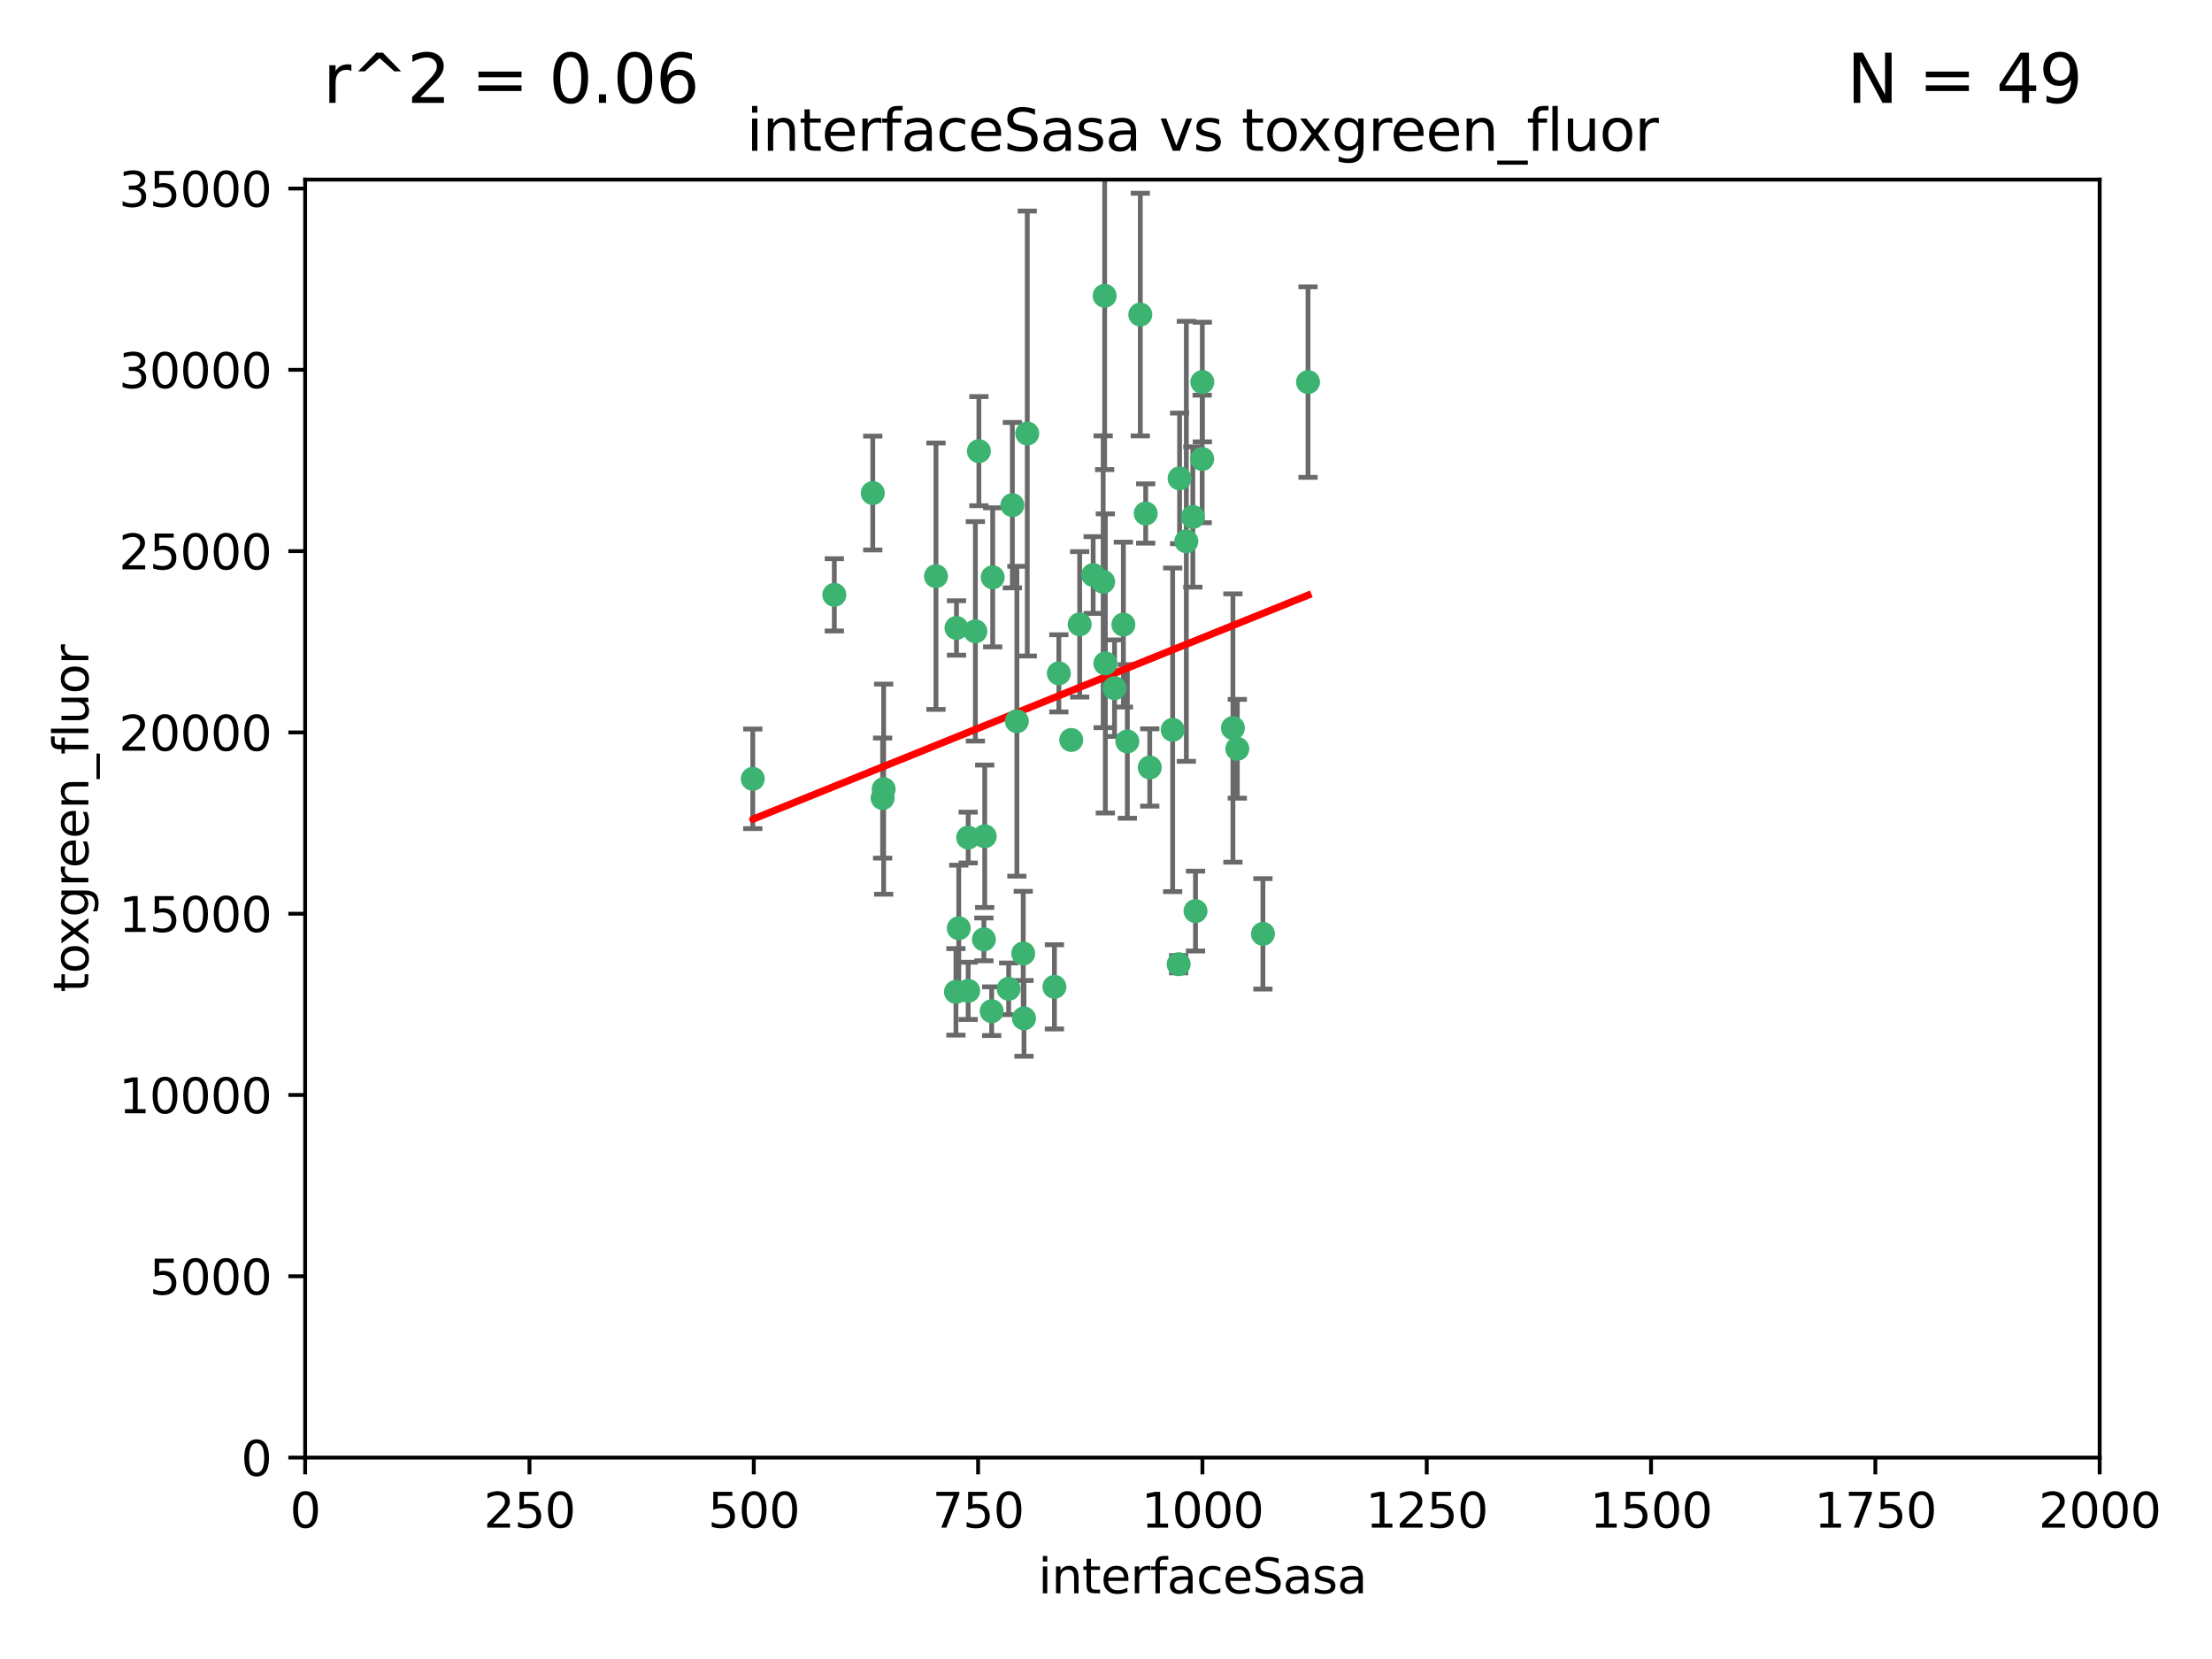 <?xml version="1.0" encoding="utf-8" standalone="no"?>
<!DOCTYPE svg PUBLIC "-//W3C//DTD SVG 1.1//EN"
  "http://www.w3.org/Graphics/SVG/1.1/DTD/svg11.dtd">
<svg xmlns:xlink="http://www.w3.org/1999/xlink" width="460.8pt" height="345.6pt" viewBox="0 0 460.8 345.6" xmlns="http://www.w3.org/2000/svg" version="1.1">
 <defs>
  <style type="text/css">*{stroke-linejoin: round; stroke-linecap: butt}</style>
 </defs>
 <g id="figure_1">
  <g id="patch_1">
   <path d="M 0 345.6 
L 460.8 345.6 
L 460.8 0 
L 0 0 
z
" style="fill: #ffffff"/>
  </g>
  <g id="axes_1">
   <g id="patch_2">
    <path d="M 63.571 303.64 
L 437.4 303.64 
L 437.4 37.411 
L 63.571 37.411 
z
" style="fill: #ffffff"/>
   </g>
   <g id="PathCollection_1">
    <defs>
     <path id="m9c2164e307" d="M 0 1.118 
C 0.297 1.118 0.581 1 0.791 0.791 
C 1 0.581 1.118 0.297 1.118 0 
C 1.118 -0.297 1 -0.581 0.791 -0.791 
C 0.581 -1 0.297 -1.118 0 -1.118 
C -0.297 -1.118 -0.581 -1 -0.791 -0.791 
C -1 -0.581 -1.118 -0.297 -1.118 0 
C -1.118 0.297 -1 0.581 -0.791 0.791 
C -0.581 1 -0.297 1.118 0 1.118 
z
" style="stroke: #3cb371"/>
    </defs>
    <g clip-path="url(#pccc6092f9e)">
     <use xlink:href="#m9c2164e307" x="272.484" y="79.593" style="fill: #3cb371; stroke: #3cb371"/>
     <use xlink:href="#m9c2164e307" x="250.437" y="95.609" style="fill: #3cb371; stroke: #3cb371"/>
     <use xlink:href="#m9c2164e307" x="230.119" y="61.614" style="fill: #3cb371; stroke: #3cb371"/>
     <use xlink:href="#m9c2164e307" x="247.136" y="112.761" style="fill: #3cb371; stroke: #3cb371"/>
     <use xlink:href="#m9c2164e307" x="234.02" y="130.114" style="fill: #3cb371; stroke: #3cb371"/>
     <use xlink:href="#m9c2164e307" x="219.656" y="205.577" style="fill: #3cb371; stroke: #3cb371"/>
     <use xlink:href="#m9c2164e307" x="223.161" y="154.151" style="fill: #3cb371; stroke: #3cb371"/>
     <use xlink:href="#m9c2164e307" x="248.491" y="107.698" style="fill: #3cb371; stroke: #3cb371"/>
     <use xlink:href="#m9c2164e307" x="230.261" y="138.203" style="fill: #3cb371; stroke: #3cb371"/>
     <use xlink:href="#m9c2164e307" x="238.669" y="106.972" style="fill: #3cb371; stroke: #3cb371"/>
     <use xlink:href="#m9c2164e307" x="227.725" y="119.786" style="fill: #3cb371; stroke: #3cb371"/>
     <use xlink:href="#m9c2164e307" x="237.546" y="65.53" style="fill: #3cb371; stroke: #3cb371"/>
     <use xlink:href="#m9c2164e307" x="245.731" y="99.654" style="fill: #3cb371; stroke: #3cb371"/>
     <use xlink:href="#m9c2164e307" x="257.757" y="155.987" style="fill: #3cb371; stroke: #3cb371"/>
     <use xlink:href="#m9c2164e307" x="206.796" y="120.269" style="fill: #3cb371; stroke: #3cb371"/>
     <use xlink:href="#m9c2164e307" x="206.585" y="210.65" style="fill: #3cb371; stroke: #3cb371"/>
     <use xlink:href="#m9c2164e307" x="224.916" y="130.059" style="fill: #3cb371; stroke: #3cb371"/>
     <use xlink:href="#m9c2164e307" x="256.841" y="151.66" style="fill: #3cb371; stroke: #3cb371"/>
     <use xlink:href="#m9c2164e307" x="250.465" y="79.585" style="fill: #3cb371; stroke: #3cb371"/>
     <use xlink:href="#m9c2164e307" x="199.256" y="130.815" style="fill: #3cb371; stroke: #3cb371"/>
     <use xlink:href="#m9c2164e307" x="201.688" y="206.41" style="fill: #3cb371; stroke: #3cb371"/>
     <use xlink:href="#m9c2164e307" x="213.159" y="198.628" style="fill: #3cb371; stroke: #3cb371"/>
     <use xlink:href="#m9c2164e307" x="194.981" y="120.034" style="fill: #3cb371; stroke: #3cb371"/>
     <use xlink:href="#m9c2164e307" x="220.577" y="140.267" style="fill: #3cb371; stroke: #3cb371"/>
     <use xlink:href="#m9c2164e307" x="210.123" y="205.988" style="fill: #3cb371; stroke: #3cb371"/>
     <use xlink:href="#m9c2164e307" x="203.92" y="93.983" style="fill: #3cb371; stroke: #3cb371"/>
     <use xlink:href="#m9c2164e307" x="181.815" y="102.712" style="fill: #3cb371; stroke: #3cb371"/>
     <use xlink:href="#m9c2164e307" x="229.813" y="121.191" style="fill: #3cb371; stroke: #3cb371"/>
     <use xlink:href="#m9c2164e307" x="213.998" y="90.309" style="fill: #3cb371; stroke: #3cb371"/>
     <use xlink:href="#m9c2164e307" x="263.091" y="194.538" style="fill: #3cb371; stroke: #3cb371"/>
     <use xlink:href="#m9c2164e307" x="203.191" y="131.52" style="fill: #3cb371; stroke: #3cb371"/>
     <use xlink:href="#m9c2164e307" x="249.05" y="189.794" style="fill: #3cb371; stroke: #3cb371"/>
     <use xlink:href="#m9c2164e307" x="211.835" y="150.246" style="fill: #3cb371; stroke: #3cb371"/>
     <use xlink:href="#m9c2164e307" x="183.864" y="166.253" style="fill: #3cb371; stroke: #3cb371"/>
     <use xlink:href="#m9c2164e307" x="245.536" y="200.861" style="fill: #3cb371; stroke: #3cb371"/>
     <use xlink:href="#m9c2164e307" x="244.288" y="152.035" style="fill: #3cb371; stroke: #3cb371"/>
     <use xlink:href="#m9c2164e307" x="213.318" y="212.147" style="fill: #3cb371; stroke: #3cb371"/>
     <use xlink:href="#m9c2164e307" x="199.14" y="206.625" style="fill: #3cb371; stroke: #3cb371"/>
     <use xlink:href="#m9c2164e307" x="239.516" y="159.878" style="fill: #3cb371; stroke: #3cb371"/>
     <use xlink:href="#m9c2164e307" x="204.964" y="195.688" style="fill: #3cb371; stroke: #3cb371"/>
     <use xlink:href="#m9c2164e307" x="205.136" y="174.211" style="fill: #3cb371; stroke: #3cb371"/>
     <use xlink:href="#m9c2164e307" x="201.69" y="174.48" style="fill: #3cb371; stroke: #3cb371"/>
     <use xlink:href="#m9c2164e307" x="199.731" y="193.367" style="fill: #3cb371; stroke: #3cb371"/>
     <use xlink:href="#m9c2164e307" x="234.846" y="154.457" style="fill: #3cb371; stroke: #3cb371"/>
     <use xlink:href="#m9c2164e307" x="210.895" y="105.234" style="fill: #3cb371; stroke: #3cb371"/>
     <use xlink:href="#m9c2164e307" x="184.082" y="164.396" style="fill: #3cb371; stroke: #3cb371"/>
     <use xlink:href="#m9c2164e307" x="232.174" y="143.358" style="fill: #3cb371; stroke: #3cb371"/>
     <use xlink:href="#m9c2164e307" x="156.817" y="162.243" style="fill: #3cb371; stroke: #3cb371"/>
     <use xlink:href="#m9c2164e307" x="173.806" y="123.914" style="fill: #3cb371; stroke: #3cb371"/>
    </g>
   </g>
   <g id="matplotlib.axis_1">
    <g id="xtick_1">
     <g id="line2d_1">
      <defs>
       <path id="m2fe9fe5fa1" d="M 0 0 
L 0 3.5 
" style="stroke: #000000; stroke-width: 0.8"/>
      </defs>
      <g>
       <use xlink:href="#m2fe9fe5fa1" x="63.571" y="303.64" style="stroke: #000000; stroke-width: 0.8"/>
      </g>
     </g>
     <g id="text_1">
      <!-- 0 -->
      <g transform="translate(60.39 318.238)scale(0.1 -0.1)">
       <defs>
        <path id="DejaVuSans-30" d="M 2034 4250 
Q 1547 4250 1301 3770 
Q 1056 3291 1056 2328 
Q 1056 1369 1301 889 
Q 1547 409 2034 409 
Q 2525 409 2770 889 
Q 3016 1369 3016 2328 
Q 3016 3291 2770 3770 
Q 2525 4250 2034 4250 
z
M 2034 4750 
Q 2819 4750 3233 4129 
Q 3647 3509 3647 2328 
Q 3647 1150 3233 529 
Q 2819 -91 2034 -91 
Q 1250 -91 836 529 
Q 422 1150 422 2328 
Q 422 3509 836 4129 
Q 1250 4750 2034 4750 
z
" transform="scale(0.016)"/>
       </defs>
       <use xlink:href="#DejaVuSans-30"/>
      </g>
     </g>
    </g>
    <g id="xtick_2">
     <g id="line2d_2">
      <g>
       <use xlink:href="#m2fe9fe5fa1" x="110.3" y="303.64" style="stroke: #000000; stroke-width: 0.8"/>
      </g>
     </g>
     <g id="text_2">
      <!-- 250 -->
      <g transform="translate(100.756 318.238)scale(0.1 -0.1)">
       <defs>
        <path id="DejaVuSans-32" d="M 1228 531 
L 3431 531 
L 3431 0 
L 469 0 
L 469 531 
Q 828 903 1448 1529 
Q 2069 2156 2228 2338 
Q 2531 2678 2651 2914 
Q 2772 3150 2772 3378 
Q 2772 3750 2511 3984 
Q 2250 4219 1831 4219 
Q 1534 4219 1204 4116 
Q 875 4013 500 3803 
L 500 4441 
Q 881 4594 1212 4672 
Q 1544 4750 1819 4750 
Q 2544 4750 2975 4387 
Q 3406 4025 3406 3419 
Q 3406 3131 3298 2873 
Q 3191 2616 2906 2266 
Q 2828 2175 2409 1742 
Q 1991 1309 1228 531 
z
" transform="scale(0.016)"/>
        <path id="DejaVuSans-35" d="M 691 4666 
L 3169 4666 
L 3169 4134 
L 1269 4134 
L 1269 2991 
Q 1406 3038 1543 3061 
Q 1681 3084 1819 3084 
Q 2600 3084 3056 2656 
Q 3513 2228 3513 1497 
Q 3513 744 3044 326 
Q 2575 -91 1722 -91 
Q 1428 -91 1123 -41 
Q 819 9 494 109 
L 494 744 
Q 775 591 1075 516 
Q 1375 441 1709 441 
Q 2250 441 2565 725 
Q 2881 1009 2881 1497 
Q 2881 1984 2565 2268 
Q 2250 2553 1709 2553 
Q 1456 2553 1204 2497 
Q 953 2441 691 2322 
L 691 4666 
z
" transform="scale(0.016)"/>
       </defs>
       <use xlink:href="#DejaVuSans-32"/>
       <use xlink:href="#DejaVuSans-35" x="63.623"/>
       <use xlink:href="#DejaVuSans-30" x="127.246"/>
      </g>
     </g>
    </g>
    <g id="xtick_3">
     <g id="line2d_3">
      <g>
       <use xlink:href="#m2fe9fe5fa1" x="157.028" y="303.64" style="stroke: #000000; stroke-width: 0.8"/>
      </g>
     </g>
     <g id="text_3">
      <!-- 500 -->
      <g transform="translate(147.485 318.238)scale(0.1 -0.1)">
       <use xlink:href="#DejaVuSans-35"/>
       <use xlink:href="#DejaVuSans-30" x="63.623"/>
       <use xlink:href="#DejaVuSans-30" x="127.246"/>
      </g>
     </g>
    </g>
    <g id="xtick_4">
     <g id="line2d_4">
      <g>
       <use xlink:href="#m2fe9fe5fa1" x="203.757" y="303.64" style="stroke: #000000; stroke-width: 0.8"/>
      </g>
     </g>
     <g id="text_4">
      <!-- 750 -->
      <g transform="translate(194.213 318.238)scale(0.1 -0.1)">
       <defs>
        <path id="DejaVuSans-37" d="M 525 4666 
L 3525 4666 
L 3525 4397 
L 1831 0 
L 1172 0 
L 2766 4134 
L 525 4134 
L 525 4666 
z
" transform="scale(0.016)"/>
       </defs>
       <use xlink:href="#DejaVuSans-37"/>
       <use xlink:href="#DejaVuSans-35" x="63.623"/>
       <use xlink:href="#DejaVuSans-30" x="127.246"/>
      </g>
     </g>
    </g>
    <g id="xtick_5">
     <g id="line2d_5">
      <g>
       <use xlink:href="#m2fe9fe5fa1" x="250.486" y="303.64" style="stroke: #000000; stroke-width: 0.8"/>
      </g>
     </g>
     <g id="text_5">
      <!-- 1000 -->
      <g transform="translate(237.761 318.238)scale(0.1 -0.1)">
       <defs>
        <path id="DejaVuSans-31" d="M 794 531 
L 1825 531 
L 1825 4091 
L 703 3866 
L 703 4441 
L 1819 4666 
L 2450 4666 
L 2450 531 
L 3481 531 
L 3481 0 
L 794 0 
L 794 531 
z
" transform="scale(0.016)"/>
       </defs>
       <use xlink:href="#DejaVuSans-31"/>
       <use xlink:href="#DejaVuSans-30" x="63.623"/>
       <use xlink:href="#DejaVuSans-30" x="127.246"/>
       <use xlink:href="#DejaVuSans-30" x="190.869"/>
      </g>
     </g>
    </g>
    <g id="xtick_6">
     <g id="line2d_6">
      <g>
       <use xlink:href="#m2fe9fe5fa1" x="297.214" y="303.64" style="stroke: #000000; stroke-width: 0.8"/>
      </g>
     </g>
     <g id="text_6">
      <!-- 1250 -->
      <g transform="translate(284.489 318.238)scale(0.1 -0.1)">
       <use xlink:href="#DejaVuSans-31"/>
       <use xlink:href="#DejaVuSans-32" x="63.623"/>
       <use xlink:href="#DejaVuSans-35" x="127.246"/>
       <use xlink:href="#DejaVuSans-30" x="190.869"/>
      </g>
     </g>
    </g>
    <g id="xtick_7">
     <g id="line2d_7">
      <g>
       <use xlink:href="#m2fe9fe5fa1" x="343.943" y="303.64" style="stroke: #000000; stroke-width: 0.8"/>
      </g>
     </g>
     <g id="text_7">
      <!-- 1500 -->
      <g transform="translate(331.218 318.238)scale(0.1 -0.1)">
       <use xlink:href="#DejaVuSans-31"/>
       <use xlink:href="#DejaVuSans-35" x="63.623"/>
       <use xlink:href="#DejaVuSans-30" x="127.246"/>
       <use xlink:href="#DejaVuSans-30" x="190.869"/>
      </g>
     </g>
    </g>
    <g id="xtick_8">
     <g id="line2d_8">
      <g>
       <use xlink:href="#m2fe9fe5fa1" x="390.671" y="303.64" style="stroke: #000000; stroke-width: 0.8"/>
      </g>
     </g>
     <g id="text_8">
      <!-- 1750 -->
      <g transform="translate(377.946 318.238)scale(0.1 -0.1)">
       <use xlink:href="#DejaVuSans-31"/>
       <use xlink:href="#DejaVuSans-37" x="63.623"/>
       <use xlink:href="#DejaVuSans-35" x="127.246"/>
       <use xlink:href="#DejaVuSans-30" x="190.869"/>
      </g>
     </g>
    </g>
    <g id="xtick_9">
     <g id="line2d_9">
      <g>
       <use xlink:href="#m2fe9fe5fa1" x="437.4" y="303.64" style="stroke: #000000; stroke-width: 0.8"/>
      </g>
     </g>
     <g id="text_9">
      <!-- 2000 -->
      <g transform="translate(424.675 318.238)scale(0.1 -0.1)">
       <use xlink:href="#DejaVuSans-32"/>
       <use xlink:href="#DejaVuSans-30" x="63.623"/>
       <use xlink:href="#DejaVuSans-30" x="127.246"/>
       <use xlink:href="#DejaVuSans-30" x="190.869"/>
      </g>
     </g>
    </g>
    <g id="text_10">
     <!-- interfaceSasa -->
     <g transform="translate(216.279 331.917)scale(0.1 -0.1)">
      <defs>
       <path id="DejaVuSans-69" d="M 603 3500 
L 1178 3500 
L 1178 0 
L 603 0 
L 603 3500 
z
M 603 4863 
L 1178 4863 
L 1178 4134 
L 603 4134 
L 603 4863 
z
" transform="scale(0.016)"/>
       <path id="DejaVuSans-6e" d="M 3513 2113 
L 3513 0 
L 2938 0 
L 2938 2094 
Q 2938 2591 2744 2837 
Q 2550 3084 2163 3084 
Q 1697 3084 1428 2787 
Q 1159 2491 1159 1978 
L 1159 0 
L 581 0 
L 581 3500 
L 1159 3500 
L 1159 2956 
Q 1366 3272 1645 3428 
Q 1925 3584 2291 3584 
Q 2894 3584 3203 3211 
Q 3513 2838 3513 2113 
z
" transform="scale(0.016)"/>
       <path id="DejaVuSans-74" d="M 1172 4494 
L 1172 3500 
L 2356 3500 
L 2356 3053 
L 1172 3053 
L 1172 1153 
Q 1172 725 1289 603 
Q 1406 481 1766 481 
L 2356 481 
L 2356 0 
L 1766 0 
Q 1100 0 847 248 
Q 594 497 594 1153 
L 594 3053 
L 172 3053 
L 172 3500 
L 594 3500 
L 594 4494 
L 1172 4494 
z
" transform="scale(0.016)"/>
       <path id="DejaVuSans-65" d="M 3597 1894 
L 3597 1613 
L 953 1613 
Q 991 1019 1311 708 
Q 1631 397 2203 397 
Q 2534 397 2845 478 
Q 3156 559 3463 722 
L 3463 178 
Q 3153 47 2828 -22 
Q 2503 -91 2169 -91 
Q 1331 -91 842 396 
Q 353 884 353 1716 
Q 353 2575 817 3079 
Q 1281 3584 2069 3584 
Q 2775 3584 3186 3129 
Q 3597 2675 3597 1894 
z
M 3022 2063 
Q 3016 2534 2758 2815 
Q 2500 3097 2075 3097 
Q 1594 3097 1305 2825 
Q 1016 2553 972 2059 
L 3022 2063 
z
" transform="scale(0.016)"/>
       <path id="DejaVuSans-72" d="M 2631 2963 
Q 2534 3019 2420 3045 
Q 2306 3072 2169 3072 
Q 1681 3072 1420 2755 
Q 1159 2438 1159 1844 
L 1159 0 
L 581 0 
L 581 3500 
L 1159 3500 
L 1159 2956 
Q 1341 3275 1631 3429 
Q 1922 3584 2338 3584 
Q 2397 3584 2469 3576 
Q 2541 3569 2628 3553 
L 2631 2963 
z
" transform="scale(0.016)"/>
       <path id="DejaVuSans-66" d="M 2375 4863 
L 2375 4384 
L 1825 4384 
Q 1516 4384 1395 4259 
Q 1275 4134 1275 3809 
L 1275 3500 
L 2222 3500 
L 2222 3053 
L 1275 3053 
L 1275 0 
L 697 0 
L 697 3053 
L 147 3053 
L 147 3500 
L 697 3500 
L 697 3744 
Q 697 4328 969 4595 
Q 1241 4863 1831 4863 
L 2375 4863 
z
" transform="scale(0.016)"/>
       <path id="DejaVuSans-61" d="M 2194 1759 
Q 1497 1759 1228 1600 
Q 959 1441 959 1056 
Q 959 750 1161 570 
Q 1363 391 1709 391 
Q 2188 391 2477 730 
Q 2766 1069 2766 1631 
L 2766 1759 
L 2194 1759 
z
M 3341 1997 
L 3341 0 
L 2766 0 
L 2766 531 
Q 2569 213 2275 61 
Q 1981 -91 1556 -91 
Q 1019 -91 701 211 
Q 384 513 384 1019 
Q 384 1609 779 1909 
Q 1175 2209 1959 2209 
L 2766 2209 
L 2766 2266 
Q 2766 2663 2505 2880 
Q 2244 3097 1772 3097 
Q 1472 3097 1187 3025 
Q 903 2953 641 2809 
L 641 3341 
Q 956 3463 1253 3523 
Q 1550 3584 1831 3584 
Q 2591 3584 2966 3190 
Q 3341 2797 3341 1997 
z
" transform="scale(0.016)"/>
       <path id="DejaVuSans-63" d="M 3122 3366 
L 3122 2828 
Q 2878 2963 2633 3030 
Q 2388 3097 2138 3097 
Q 1578 3097 1268 2742 
Q 959 2388 959 1747 
Q 959 1106 1268 751 
Q 1578 397 2138 397 
Q 2388 397 2633 464 
Q 2878 531 3122 666 
L 3122 134 
Q 2881 22 2623 -34 
Q 2366 -91 2075 -91 
Q 1284 -91 818 406 
Q 353 903 353 1747 
Q 353 2603 823 3093 
Q 1294 3584 2113 3584 
Q 2378 3584 2631 3529 
Q 2884 3475 3122 3366 
z
" transform="scale(0.016)"/>
       <path id="DejaVuSans-53" d="M 3425 4513 
L 3425 3897 
Q 3066 4069 2747 4153 
Q 2428 4238 2131 4238 
Q 1616 4238 1336 4038 
Q 1056 3838 1056 3469 
Q 1056 3159 1242 3001 
Q 1428 2844 1947 2747 
L 2328 2669 
Q 3034 2534 3370 2195 
Q 3706 1856 3706 1288 
Q 3706 609 3251 259 
Q 2797 -91 1919 -91 
Q 1588 -91 1214 -16 
Q 841 59 441 206 
L 441 856 
Q 825 641 1194 531 
Q 1563 422 1919 422 
Q 2459 422 2753 634 
Q 3047 847 3047 1241 
Q 3047 1584 2836 1778 
Q 2625 1972 2144 2069 
L 1759 2144 
Q 1053 2284 737 2584 
Q 422 2884 422 3419 
Q 422 4038 858 4394 
Q 1294 4750 2059 4750 
Q 2388 4750 2728 4690 
Q 3069 4631 3425 4513 
z
" transform="scale(0.016)"/>
       <path id="DejaVuSans-73" d="M 2834 3397 
L 2834 2853 
Q 2591 2978 2328 3040 
Q 2066 3103 1784 3103 
Q 1356 3103 1142 2972 
Q 928 2841 928 2578 
Q 928 2378 1081 2264 
Q 1234 2150 1697 2047 
L 1894 2003 
Q 2506 1872 2764 1633 
Q 3022 1394 3022 966 
Q 3022 478 2636 193 
Q 2250 -91 1575 -91 
Q 1294 -91 989 -36 
Q 684 19 347 128 
L 347 722 
Q 666 556 975 473 
Q 1284 391 1588 391 
Q 1994 391 2212 530 
Q 2431 669 2431 922 
Q 2431 1156 2273 1281 
Q 2116 1406 1581 1522 
L 1381 1569 
Q 847 1681 609 1914 
Q 372 2147 372 2553 
Q 372 3047 722 3315 
Q 1072 3584 1716 3584 
Q 2034 3584 2315 3537 
Q 2597 3491 2834 3397 
z
" transform="scale(0.016)"/>
      </defs>
      <use xlink:href="#DejaVuSans-69"/>
      <use xlink:href="#DejaVuSans-6e" x="27.783"/>
      <use xlink:href="#DejaVuSans-74" x="91.162"/>
      <use xlink:href="#DejaVuSans-65" x="130.371"/>
      <use xlink:href="#DejaVuSans-72" x="191.895"/>
      <use xlink:href="#DejaVuSans-66" x="233.008"/>
      <use xlink:href="#DejaVuSans-61" x="268.213"/>
      <use xlink:href="#DejaVuSans-63" x="329.492"/>
      <use xlink:href="#DejaVuSans-65" x="384.473"/>
      <use xlink:href="#DejaVuSans-53" x="445.996"/>
      <use xlink:href="#DejaVuSans-61" x="509.473"/>
      <use xlink:href="#DejaVuSans-73" x="570.752"/>
      <use xlink:href="#DejaVuSans-61" x="622.852"/>
     </g>
    </g>
   </g>
   <g id="matplotlib.axis_2">
    <g id="ytick_1">
     <g id="line2d_10">
      <defs>
       <path id="mf9e7a65c0e" d="M 0 0 
L -3.5 0 
" style="stroke: #000000; stroke-width: 0.8"/>
      </defs>
      <g>
       <use xlink:href="#mf9e7a65c0e" x="63.571" y="303.64" style="stroke: #000000; stroke-width: 0.8"/>
      </g>
     </g>
     <g id="text_11">
      <!-- 0 -->
      <g transform="translate(50.209 307.439)scale(0.1 -0.1)">
       <use xlink:href="#DejaVuSans-30"/>
      </g>
     </g>
    </g>
    <g id="ytick_2">
     <g id="line2d_11">
      <g>
       <use xlink:href="#mf9e7a65c0e" x="63.571" y="265.874" style="stroke: #000000; stroke-width: 0.8"/>
      </g>
     </g>
     <g id="text_12">
      <!-- 5000 -->
      <g transform="translate(31.121 269.673)scale(0.1 -0.1)">
       <use xlink:href="#DejaVuSans-35"/>
       <use xlink:href="#DejaVuSans-30" x="63.623"/>
       <use xlink:href="#DejaVuSans-30" x="127.246"/>
       <use xlink:href="#DejaVuSans-30" x="190.869"/>
      </g>
     </g>
    </g>
    <g id="ytick_3">
     <g id="line2d_12">
      <g>
       <use xlink:href="#mf9e7a65c0e" x="63.571" y="228.108" style="stroke: #000000; stroke-width: 0.8"/>
      </g>
     </g>
     <g id="text_13">
      <!-- 10000 -->
      <g transform="translate(24.759 231.907)scale(0.1 -0.1)">
       <use xlink:href="#DejaVuSans-31"/>
       <use xlink:href="#DejaVuSans-30" x="63.623"/>
       <use xlink:href="#DejaVuSans-30" x="127.246"/>
       <use xlink:href="#DejaVuSans-30" x="190.869"/>
       <use xlink:href="#DejaVuSans-30" x="254.492"/>
      </g>
     </g>
    </g>
    <g id="ytick_4">
     <g id="line2d_13">
      <g>
       <use xlink:href="#mf9e7a65c0e" x="63.571" y="190.342" style="stroke: #000000; stroke-width: 0.8"/>
      </g>
     </g>
     <g id="text_14">
      <!-- 15000 -->
      <g transform="translate(24.759 194.141)scale(0.1 -0.1)">
       <use xlink:href="#DejaVuSans-31"/>
       <use xlink:href="#DejaVuSans-35" x="63.623"/>
       <use xlink:href="#DejaVuSans-30" x="127.246"/>
       <use xlink:href="#DejaVuSans-30" x="190.869"/>
       <use xlink:href="#DejaVuSans-30" x="254.492"/>
      </g>
     </g>
    </g>
    <g id="ytick_5">
     <g id="line2d_14">
      <g>
       <use xlink:href="#mf9e7a65c0e" x="63.571" y="152.576" style="stroke: #000000; stroke-width: 0.8"/>
      </g>
     </g>
     <g id="text_15">
      <!-- 20000 -->
      <g transform="translate(24.759 156.375)scale(0.1 -0.1)">
       <use xlink:href="#DejaVuSans-32"/>
       <use xlink:href="#DejaVuSans-30" x="63.623"/>
       <use xlink:href="#DejaVuSans-30" x="127.246"/>
       <use xlink:href="#DejaVuSans-30" x="190.869"/>
       <use xlink:href="#DejaVuSans-30" x="254.492"/>
      </g>
     </g>
    </g>
    <g id="ytick_6">
     <g id="line2d_15">
      <g>
       <use xlink:href="#mf9e7a65c0e" x="63.571" y="114.81" style="stroke: #000000; stroke-width: 0.8"/>
      </g>
     </g>
     <g id="text_16">
      <!-- 25000 -->
      <g transform="translate(24.759 118.609)scale(0.1 -0.1)">
       <use xlink:href="#DejaVuSans-32"/>
       <use xlink:href="#DejaVuSans-35" x="63.623"/>
       <use xlink:href="#DejaVuSans-30" x="127.246"/>
       <use xlink:href="#DejaVuSans-30" x="190.869"/>
       <use xlink:href="#DejaVuSans-30" x="254.492"/>
      </g>
     </g>
    </g>
    <g id="ytick_7">
     <g id="line2d_16">
      <g>
       <use xlink:href="#mf9e7a65c0e" x="63.571" y="77.044" style="stroke: #000000; stroke-width: 0.8"/>
      </g>
     </g>
     <g id="text_17">
      <!-- 30000 -->
      <g transform="translate(24.759 80.844)scale(0.1 -0.1)">
       <defs>
        <path id="DejaVuSans-33" d="M 2597 2516 
Q 3050 2419 3304 2112 
Q 3559 1806 3559 1356 
Q 3559 666 3084 287 
Q 2609 -91 1734 -91 
Q 1441 -91 1130 -33 
Q 819 25 488 141 
L 488 750 
Q 750 597 1062 519 
Q 1375 441 1716 441 
Q 2309 441 2620 675 
Q 2931 909 2931 1356 
Q 2931 1769 2642 2001 
Q 2353 2234 1838 2234 
L 1294 2234 
L 1294 2753 
L 1863 2753 
Q 2328 2753 2575 2939 
Q 2822 3125 2822 3475 
Q 2822 3834 2567 4026 
Q 2313 4219 1838 4219 
Q 1578 4219 1281 4162 
Q 984 4106 628 3988 
L 628 4550 
Q 988 4650 1302 4700 
Q 1616 4750 1894 4750 
Q 2613 4750 3031 4423 
Q 3450 4097 3450 3541 
Q 3450 3153 3228 2886 
Q 3006 2619 2597 2516 
z
" transform="scale(0.016)"/>
       </defs>
       <use xlink:href="#DejaVuSans-33"/>
       <use xlink:href="#DejaVuSans-30" x="63.623"/>
       <use xlink:href="#DejaVuSans-30" x="127.246"/>
       <use xlink:href="#DejaVuSans-30" x="190.869"/>
       <use xlink:href="#DejaVuSans-30" x="254.492"/>
      </g>
     </g>
    </g>
    <g id="ytick_8">
     <g id="line2d_17">
      <g>
       <use xlink:href="#mf9e7a65c0e" x="63.571" y="39.278" style="stroke: #000000; stroke-width: 0.8"/>
      </g>
     </g>
     <g id="text_18">
      <!-- 35000 -->
      <g transform="translate(24.759 43.078)scale(0.1 -0.1)">
       <use xlink:href="#DejaVuSans-33"/>
       <use xlink:href="#DejaVuSans-35" x="63.623"/>
       <use xlink:href="#DejaVuSans-30" x="127.246"/>
       <use xlink:href="#DejaVuSans-30" x="190.869"/>
       <use xlink:href="#DejaVuSans-30" x="254.492"/>
      </g>
     </g>
    </g>
    <g id="text_19">
     <!-- toxgreen_fluor -->
     <g transform="translate(18.401 206.72)rotate(-90)scale(0.1 -0.1)">
      <defs>
       <path id="DejaVuSans-6f" d="M 1959 3097 
Q 1497 3097 1228 2736 
Q 959 2375 959 1747 
Q 959 1119 1226 758 
Q 1494 397 1959 397 
Q 2419 397 2687 759 
Q 2956 1122 2956 1747 
Q 2956 2369 2687 2733 
Q 2419 3097 1959 3097 
z
M 1959 3584 
Q 2709 3584 3137 3096 
Q 3566 2609 3566 1747 
Q 3566 888 3137 398 
Q 2709 -91 1959 -91 
Q 1206 -91 779 398 
Q 353 888 353 1747 
Q 353 2609 779 3096 
Q 1206 3584 1959 3584 
z
" transform="scale(0.016)"/>
       <path id="DejaVuSans-78" d="M 3513 3500 
L 2247 1797 
L 3578 0 
L 2900 0 
L 1881 1375 
L 863 0 
L 184 0 
L 1544 1831 
L 300 3500 
L 978 3500 
L 1906 2253 
L 2834 3500 
L 3513 3500 
z
" transform="scale(0.016)"/>
       <path id="DejaVuSans-67" d="M 2906 1791 
Q 2906 2416 2648 2759 
Q 2391 3103 1925 3103 
Q 1463 3103 1205 2759 
Q 947 2416 947 1791 
Q 947 1169 1205 825 
Q 1463 481 1925 481 
Q 2391 481 2648 825 
Q 2906 1169 2906 1791 
z
M 3481 434 
Q 3481 -459 3084 -895 
Q 2688 -1331 1869 -1331 
Q 1566 -1331 1297 -1286 
Q 1028 -1241 775 -1147 
L 775 -588 
Q 1028 -725 1275 -790 
Q 1522 -856 1778 -856 
Q 2344 -856 2625 -561 
Q 2906 -266 2906 331 
L 2906 616 
Q 2728 306 2450 153 
Q 2172 0 1784 0 
Q 1141 0 747 490 
Q 353 981 353 1791 
Q 353 2603 747 3093 
Q 1141 3584 1784 3584 
Q 2172 3584 2450 3431 
Q 2728 3278 2906 2969 
L 2906 3500 
L 3481 3500 
L 3481 434 
z
" transform="scale(0.016)"/>
       <path id="DejaVuSans-5f" d="M 3263 -1063 
L 3263 -1509 
L -63 -1509 
L -63 -1063 
L 3263 -1063 
z
" transform="scale(0.016)"/>
       <path id="DejaVuSans-6c" d="M 603 4863 
L 1178 4863 
L 1178 0 
L 603 0 
L 603 4863 
z
" transform="scale(0.016)"/>
       <path id="DejaVuSans-75" d="M 544 1381 
L 544 3500 
L 1119 3500 
L 1119 1403 
Q 1119 906 1312 657 
Q 1506 409 1894 409 
Q 2359 409 2629 706 
Q 2900 1003 2900 1516 
L 2900 3500 
L 3475 3500 
L 3475 0 
L 2900 0 
L 2900 538 
Q 2691 219 2414 64 
Q 2138 -91 1772 -91 
Q 1169 -91 856 284 
Q 544 659 544 1381 
z
M 1991 3584 
L 1991 3584 
z
" transform="scale(0.016)"/>
      </defs>
      <use xlink:href="#DejaVuSans-74"/>
      <use xlink:href="#DejaVuSans-6f" x="39.209"/>
      <use xlink:href="#DejaVuSans-78" x="97.266"/>
      <use xlink:href="#DejaVuSans-67" x="156.445"/>
      <use xlink:href="#DejaVuSans-72" x="219.922"/>
      <use xlink:href="#DejaVuSans-65" x="258.785"/>
      <use xlink:href="#DejaVuSans-65" x="320.309"/>
      <use xlink:href="#DejaVuSans-6e" x="381.832"/>
      <use xlink:href="#DejaVuSans-5f" x="445.211"/>
      <use xlink:href="#DejaVuSans-66" x="495.211"/>
      <use xlink:href="#DejaVuSans-6c" x="530.416"/>
      <use xlink:href="#DejaVuSans-75" x="558.199"/>
      <use xlink:href="#DejaVuSans-6f" x="621.578"/>
      <use xlink:href="#DejaVuSans-72" x="682.76"/>
     </g>
    </g>
   </g>
   <g id="LineCollection_1">
    <path d="M 272.484 99.437 
L 272.484 59.75 
" clip-path="url(#pccc6092f9e)" style="fill: none; stroke: #696969"/>
    <path d="M 250.437 108.893 
L 250.437 82.325 
" clip-path="url(#pccc6092f9e)" style="fill: none; stroke: #696969"/>
    <path d="M 230.119 97.825 
L 230.119 25.402 
" clip-path="url(#pccc6092f9e)" style="fill: none; stroke: #696969"/>
    <path d="M 247.136 158.597 
L 247.136 66.926 
" clip-path="url(#pccc6092f9e)" style="fill: none; stroke: #696969"/>
    <path d="M 234.02 147.286 
L 234.02 112.943 
" clip-path="url(#pccc6092f9e)" style="fill: none; stroke: #696969"/>
    <path d="M 219.656 214.351 
L 219.656 196.804 
" clip-path="url(#pccc6092f9e)" style="fill: none; stroke: #696969"/>
    <path d="M 223.161 154.667 
L 223.161 153.636 
" clip-path="url(#pccc6092f9e)" style="fill: none; stroke: #696969"/>
    <path d="M 248.491 122.311 
L 248.491 93.086 
" clip-path="url(#pccc6092f9e)" style="fill: none; stroke: #696969"/>
    <path d="M 230.261 169.362 
L 230.261 107.043 
" clip-path="url(#pccc6092f9e)" style="fill: none; stroke: #696969"/>
    <path d="M 238.669 113.147 
L 238.669 100.797 
" clip-path="url(#pccc6092f9e)" style="fill: none; stroke: #696969"/>
    <path d="M 227.725 127.782 
L 227.725 111.79 
" clip-path="url(#pccc6092f9e)" style="fill: none; stroke: #696969"/>
    <path d="M 237.546 90.806 
L 237.546 40.254 
" clip-path="url(#pccc6092f9e)" style="fill: none; stroke: #696969"/>
    <path d="M 245.731 113.257 
L 245.731 86.051 
" clip-path="url(#pccc6092f9e)" style="fill: none; stroke: #696969"/>
    <path d="M 257.757 166.279 
L 257.757 145.696 
" clip-path="url(#pccc6092f9e)" style="fill: none; stroke: #696969"/>
    <path d="M 206.796 134.753 
L 206.796 105.786 
" clip-path="url(#pccc6092f9e)" style="fill: none; stroke: #696969"/>
    <path d="M 206.585 215.721 
L 206.585 205.579 
" clip-path="url(#pccc6092f9e)" style="fill: none; stroke: #696969"/>
    <path d="M 224.916 145.209 
L 224.916 114.909 
" clip-path="url(#pccc6092f9e)" style="fill: none; stroke: #696969"/>
    <path d="M 256.841 179.609 
L 256.841 123.711 
" clip-path="url(#pccc6092f9e)" style="fill: none; stroke: #696969"/>
    <path d="M 250.465 92.04 
L 250.465 67.13 
" clip-path="url(#pccc6092f9e)" style="fill: none; stroke: #696969"/>
    <path d="M 199.256 136.483 
L 199.256 125.148 
" clip-path="url(#pccc6092f9e)" style="fill: none; stroke: #696969"/>
    <path d="M 201.688 212.375 
L 201.688 200.445 
" clip-path="url(#pccc6092f9e)" style="fill: none; stroke: #696969"/>
    <path d="M 213.159 211.582 
L 213.159 185.674 
" clip-path="url(#pccc6092f9e)" style="fill: none; stroke: #696969"/>
    <path d="M 194.981 147.781 
L 194.981 92.287 
" clip-path="url(#pccc6092f9e)" style="fill: none; stroke: #696969"/>
    <path d="M 220.577 148.304 
L 220.577 132.23 
" clip-path="url(#pccc6092f9e)" style="fill: none; stroke: #696969"/>
    <path d="M 210.123 211.368 
L 210.123 200.608 
" clip-path="url(#pccc6092f9e)" style="fill: none; stroke: #696969"/>
    <path d="M 203.92 105.352 
L 203.92 82.613 
" clip-path="url(#pccc6092f9e)" style="fill: none; stroke: #696969"/>
    <path d="M 181.815 114.57 
L 181.815 90.854 
" clip-path="url(#pccc6092f9e)" style="fill: none; stroke: #696969"/>
    <path d="M 229.813 151.584 
L 229.813 90.798 
" clip-path="url(#pccc6092f9e)" style="fill: none; stroke: #696969"/>
    <path d="M 213.998 136.653 
L 213.998 43.965 
" clip-path="url(#pccc6092f9e)" style="fill: none; stroke: #696969"/>
    <path d="M 263.091 206.041 
L 263.091 183.035 
" clip-path="url(#pccc6092f9e)" style="fill: none; stroke: #696969"/>
    <path d="M 203.191 154.382 
L 203.191 108.657 
" clip-path="url(#pccc6092f9e)" style="fill: none; stroke: #696969"/>
    <path d="M 249.05 198.109 
L 249.05 181.479 
" clip-path="url(#pccc6092f9e)" style="fill: none; stroke: #696969"/>
    <path d="M 211.835 182.519 
L 211.835 117.972 
" clip-path="url(#pccc6092f9e)" style="fill: none; stroke: #696969"/>
    <path d="M 183.864 178.759 
L 183.864 153.746 
" clip-path="url(#pccc6092f9e)" style="fill: none; stroke: #696969"/>
    <path d="M 245.536 202.673 
L 245.536 199.049 
" clip-path="url(#pccc6092f9e)" style="fill: none; stroke: #696969"/>
    <path d="M 244.288 185.743 
L 244.288 118.327 
" clip-path="url(#pccc6092f9e)" style="fill: none; stroke: #696969"/>
    <path d="M 213.318 220.035 
L 213.318 204.259 
" clip-path="url(#pccc6092f9e)" style="fill: none; stroke: #696969"/>
    <path d="M 199.14 215.634 
L 199.14 197.616 
" clip-path="url(#pccc6092f9e)" style="fill: none; stroke: #696969"/>
    <path d="M 239.516 167.926 
L 239.516 151.829 
" clip-path="url(#pccc6092f9e)" style="fill: none; stroke: #696969"/>
    <path d="M 204.964 200.147 
L 204.964 191.229 
" clip-path="url(#pccc6092f9e)" style="fill: none; stroke: #696969"/>
    <path d="M 205.136 189.044 
L 205.136 159.377 
" clip-path="url(#pccc6092f9e)" style="fill: none; stroke: #696969"/>
    <path d="M 201.69 179.771 
L 201.69 169.189 
" clip-path="url(#pccc6092f9e)" style="fill: none; stroke: #696969"/>
    <path d="M 199.731 206.503 
L 199.731 180.232 
" clip-path="url(#pccc6092f9e)" style="fill: none; stroke: #696969"/>
    <path d="M 234.846 170.456 
L 234.846 138.458 
" clip-path="url(#pccc6092f9e)" style="fill: none; stroke: #696969"/>
    <path d="M 210.895 122.461 
L 210.895 88.007 
" clip-path="url(#pccc6092f9e)" style="fill: none; stroke: #696969"/>
    <path d="M 184.082 186.281 
L 184.082 142.51 
" clip-path="url(#pccc6092f9e)" style="fill: none; stroke: #696969"/>
    <path d="M 232.174 153.409 
L 232.174 133.308 
" clip-path="url(#pccc6092f9e)" style="fill: none; stroke: #696969"/>
    <path d="M 156.817 172.618 
L 156.817 151.867 
" clip-path="url(#pccc6092f9e)" style="fill: none; stroke: #696969"/>
    <path d="M 173.806 131.444 
L 173.806 116.384 
" clip-path="url(#pccc6092f9e)" style="fill: none; stroke: #696969"/>
   </g>
   <g id="line2d_18">
    <defs>
     <path id="m60b9c3349d" d="M 2 0 
L -2 -0 
" style="stroke: #696969"/>
    </defs>
    <g clip-path="url(#pccc6092f9e)">
     <use xlink:href="#m60b9c3349d" x="272.484" y="99.437" style="fill: #696969; stroke: #696969"/>
     <use xlink:href="#m60b9c3349d" x="250.437" y="108.893" style="fill: #696969; stroke: #696969"/>
     <use xlink:href="#m60b9c3349d" x="230.119" y="97.825" style="fill: #696969; stroke: #696969"/>
     <use xlink:href="#m60b9c3349d" x="247.136" y="158.597" style="fill: #696969; stroke: #696969"/>
     <use xlink:href="#m60b9c3349d" x="234.02" y="147.286" style="fill: #696969; stroke: #696969"/>
     <use xlink:href="#m60b9c3349d" x="219.656" y="214.351" style="fill: #696969; stroke: #696969"/>
     <use xlink:href="#m60b9c3349d" x="223.161" y="154.667" style="fill: #696969; stroke: #696969"/>
     <use xlink:href="#m60b9c3349d" x="248.491" y="122.311" style="fill: #696969; stroke: #696969"/>
     <use xlink:href="#m60b9c3349d" x="230.261" y="169.362" style="fill: #696969; stroke: #696969"/>
     <use xlink:href="#m60b9c3349d" x="238.669" y="113.147" style="fill: #696969; stroke: #696969"/>
     <use xlink:href="#m60b9c3349d" x="227.725" y="127.782" style="fill: #696969; stroke: #696969"/>
     <use xlink:href="#m60b9c3349d" x="237.546" y="90.806" style="fill: #696969; stroke: #696969"/>
     <use xlink:href="#m60b9c3349d" x="245.731" y="113.257" style="fill: #696969; stroke: #696969"/>
     <use xlink:href="#m60b9c3349d" x="257.757" y="166.279" style="fill: #696969; stroke: #696969"/>
     <use xlink:href="#m60b9c3349d" x="206.796" y="134.753" style="fill: #696969; stroke: #696969"/>
     <use xlink:href="#m60b9c3349d" x="206.585" y="215.721" style="fill: #696969; stroke: #696969"/>
     <use xlink:href="#m60b9c3349d" x="224.916" y="145.209" style="fill: #696969; stroke: #696969"/>
     <use xlink:href="#m60b9c3349d" x="256.841" y="179.609" style="fill: #696969; stroke: #696969"/>
     <use xlink:href="#m60b9c3349d" x="250.465" y="92.04" style="fill: #696969; stroke: #696969"/>
     <use xlink:href="#m60b9c3349d" x="199.256" y="136.483" style="fill: #696969; stroke: #696969"/>
     <use xlink:href="#m60b9c3349d" x="201.688" y="212.375" style="fill: #696969; stroke: #696969"/>
     <use xlink:href="#m60b9c3349d" x="213.159" y="211.582" style="fill: #696969; stroke: #696969"/>
     <use xlink:href="#m60b9c3349d" x="194.981" y="147.781" style="fill: #696969; stroke: #696969"/>
     <use xlink:href="#m60b9c3349d" x="220.577" y="148.304" style="fill: #696969; stroke: #696969"/>
     <use xlink:href="#m60b9c3349d" x="210.123" y="211.368" style="fill: #696969; stroke: #696969"/>
     <use xlink:href="#m60b9c3349d" x="203.92" y="105.352" style="fill: #696969; stroke: #696969"/>
     <use xlink:href="#m60b9c3349d" x="181.815" y="114.57" style="fill: #696969; stroke: #696969"/>
     <use xlink:href="#m60b9c3349d" x="229.813" y="151.584" style="fill: #696969; stroke: #696969"/>
     <use xlink:href="#m60b9c3349d" x="213.998" y="136.653" style="fill: #696969; stroke: #696969"/>
     <use xlink:href="#m60b9c3349d" x="263.091" y="206.041" style="fill: #696969; stroke: #696969"/>
     <use xlink:href="#m60b9c3349d" x="203.191" y="154.382" style="fill: #696969; stroke: #696969"/>
     <use xlink:href="#m60b9c3349d" x="249.05" y="198.109" style="fill: #696969; stroke: #696969"/>
     <use xlink:href="#m60b9c3349d" x="211.835" y="182.519" style="fill: #696969; stroke: #696969"/>
     <use xlink:href="#m60b9c3349d" x="183.864" y="178.759" style="fill: #696969; stroke: #696969"/>
     <use xlink:href="#m60b9c3349d" x="245.536" y="202.673" style="fill: #696969; stroke: #696969"/>
     <use xlink:href="#m60b9c3349d" x="244.288" y="185.743" style="fill: #696969; stroke: #696969"/>
     <use xlink:href="#m60b9c3349d" x="213.318" y="220.035" style="fill: #696969; stroke: #696969"/>
     <use xlink:href="#m60b9c3349d" x="199.14" y="215.634" style="fill: #696969; stroke: #696969"/>
     <use xlink:href="#m60b9c3349d" x="239.516" y="167.926" style="fill: #696969; stroke: #696969"/>
     <use xlink:href="#m60b9c3349d" x="204.964" y="200.147" style="fill: #696969; stroke: #696969"/>
     <use xlink:href="#m60b9c3349d" x="205.136" y="189.044" style="fill: #696969; stroke: #696969"/>
     <use xlink:href="#m60b9c3349d" x="201.69" y="179.771" style="fill: #696969; stroke: #696969"/>
     <use xlink:href="#m60b9c3349d" x="199.731" y="206.503" style="fill: #696969; stroke: #696969"/>
     <use xlink:href="#m60b9c3349d" x="234.846" y="170.456" style="fill: #696969; stroke: #696969"/>
     <use xlink:href="#m60b9c3349d" x="210.895" y="122.461" style="fill: #696969; stroke: #696969"/>
     <use xlink:href="#m60b9c3349d" x="184.082" y="186.281" style="fill: #696969; stroke: #696969"/>
     <use xlink:href="#m60b9c3349d" x="232.174" y="153.409" style="fill: #696969; stroke: #696969"/>
     <use xlink:href="#m60b9c3349d" x="156.817" y="172.618" style="fill: #696969; stroke: #696969"/>
     <use xlink:href="#m60b9c3349d" x="173.806" y="131.444" style="fill: #696969; stroke: #696969"/>
    </g>
   </g>
   <g id="line2d_19">
    <g clip-path="url(#pccc6092f9e)">
     <use xlink:href="#m60b9c3349d" x="272.484" y="59.75" style="fill: #696969; stroke: #696969"/>
     <use xlink:href="#m60b9c3349d" x="250.437" y="82.325" style="fill: #696969; stroke: #696969"/>
     <use xlink:href="#m60b9c3349d" x="230.119" y="25.402" style="fill: #696969; stroke: #696969"/>
     <use xlink:href="#m60b9c3349d" x="247.136" y="66.926" style="fill: #696969; stroke: #696969"/>
     <use xlink:href="#m60b9c3349d" x="234.02" y="112.943" style="fill: #696969; stroke: #696969"/>
     <use xlink:href="#m60b9c3349d" x="219.656" y="196.804" style="fill: #696969; stroke: #696969"/>
     <use xlink:href="#m60b9c3349d" x="223.161" y="153.636" style="fill: #696969; stroke: #696969"/>
     <use xlink:href="#m60b9c3349d" x="248.491" y="93.086" style="fill: #696969; stroke: #696969"/>
     <use xlink:href="#m60b9c3349d" x="230.261" y="107.043" style="fill: #696969; stroke: #696969"/>
     <use xlink:href="#m60b9c3349d" x="238.669" y="100.797" style="fill: #696969; stroke: #696969"/>
     <use xlink:href="#m60b9c3349d" x="227.725" y="111.79" style="fill: #696969; stroke: #696969"/>
     <use xlink:href="#m60b9c3349d" x="237.546" y="40.254" style="fill: #696969; stroke: #696969"/>
     <use xlink:href="#m60b9c3349d" x="245.731" y="86.051" style="fill: #696969; stroke: #696969"/>
     <use xlink:href="#m60b9c3349d" x="257.757" y="145.696" style="fill: #696969; stroke: #696969"/>
     <use xlink:href="#m60b9c3349d" x="206.796" y="105.786" style="fill: #696969; stroke: #696969"/>
     <use xlink:href="#m60b9c3349d" x="206.585" y="205.579" style="fill: #696969; stroke: #696969"/>
     <use xlink:href="#m60b9c3349d" x="224.916" y="114.909" style="fill: #696969; stroke: #696969"/>
     <use xlink:href="#m60b9c3349d" x="256.841" y="123.711" style="fill: #696969; stroke: #696969"/>
     <use xlink:href="#m60b9c3349d" x="250.465" y="67.13" style="fill: #696969; stroke: #696969"/>
     <use xlink:href="#m60b9c3349d" x="199.256" y="125.148" style="fill: #696969; stroke: #696969"/>
     <use xlink:href="#m60b9c3349d" x="201.688" y="200.445" style="fill: #696969; stroke: #696969"/>
     <use xlink:href="#m60b9c3349d" x="213.159" y="185.674" style="fill: #696969; stroke: #696969"/>
     <use xlink:href="#m60b9c3349d" x="194.981" y="92.287" style="fill: #696969; stroke: #696969"/>
     <use xlink:href="#m60b9c3349d" x="220.577" y="132.23" style="fill: #696969; stroke: #696969"/>
     <use xlink:href="#m60b9c3349d" x="210.123" y="200.608" style="fill: #696969; stroke: #696969"/>
     <use xlink:href="#m60b9c3349d" x="203.92" y="82.613" style="fill: #696969; stroke: #696969"/>
     <use xlink:href="#m60b9c3349d" x="181.815" y="90.854" style="fill: #696969; stroke: #696969"/>
     <use xlink:href="#m60b9c3349d" x="229.813" y="90.798" style="fill: #696969; stroke: #696969"/>
     <use xlink:href="#m60b9c3349d" x="213.998" y="43.965" style="fill: #696969; stroke: #696969"/>
     <use xlink:href="#m60b9c3349d" x="263.091" y="183.035" style="fill: #696969; stroke: #696969"/>
     <use xlink:href="#m60b9c3349d" x="203.191" y="108.657" style="fill: #696969; stroke: #696969"/>
     <use xlink:href="#m60b9c3349d" x="249.05" y="181.479" style="fill: #696969; stroke: #696969"/>
     <use xlink:href="#m60b9c3349d" x="211.835" y="117.972" style="fill: #696969; stroke: #696969"/>
     <use xlink:href="#m60b9c3349d" x="183.864" y="153.746" style="fill: #696969; stroke: #696969"/>
     <use xlink:href="#m60b9c3349d" x="245.536" y="199.049" style="fill: #696969; stroke: #696969"/>
     <use xlink:href="#m60b9c3349d" x="244.288" y="118.327" style="fill: #696969; stroke: #696969"/>
     <use xlink:href="#m60b9c3349d" x="213.318" y="204.259" style="fill: #696969; stroke: #696969"/>
     <use xlink:href="#m60b9c3349d" x="199.14" y="197.616" style="fill: #696969; stroke: #696969"/>
     <use xlink:href="#m60b9c3349d" x="239.516" y="151.829" style="fill: #696969; stroke: #696969"/>
     <use xlink:href="#m60b9c3349d" x="204.964" y="191.229" style="fill: #696969; stroke: #696969"/>
     <use xlink:href="#m60b9c3349d" x="205.136" y="159.377" style="fill: #696969; stroke: #696969"/>
     <use xlink:href="#m60b9c3349d" x="201.69" y="169.189" style="fill: #696969; stroke: #696969"/>
     <use xlink:href="#m60b9c3349d" x="199.731" y="180.232" style="fill: #696969; stroke: #696969"/>
     <use xlink:href="#m60b9c3349d" x="234.846" y="138.458" style="fill: #696969; stroke: #696969"/>
     <use xlink:href="#m60b9c3349d" x="210.895" y="88.007" style="fill: #696969; stroke: #696969"/>
     <use xlink:href="#m60b9c3349d" x="184.082" y="142.51" style="fill: #696969; stroke: #696969"/>
     <use xlink:href="#m60b9c3349d" x="232.174" y="133.308" style="fill: #696969; stroke: #696969"/>
     <use xlink:href="#m60b9c3349d" x="156.817" y="151.867" style="fill: #696969; stroke: #696969"/>
     <use xlink:href="#m60b9c3349d" x="173.806" y="116.384" style="fill: #696969; stroke: #696969"/>
    </g>
   </g>
   <g id="line2d_20">
    <path d="M 272.484 123.99 
L 250.437 132.887 
L 230.119 141.086 
L 247.136 134.219 
L 234.02 139.512 
L 219.656 145.308 
L 223.161 143.894 
L 248.491 133.672 
L 230.261 141.028 
L 238.669 137.636 
L 227.725 142.052 
L 237.546 138.089 
L 245.731 134.786 
L 257.757 129.933 
L 206.796 150.497 
L 206.585 150.582 
L 224.916 143.186 
L 256.841 130.303 
L 250.465 132.876 
L 199.256 153.54 
L 201.688 152.559 
L 213.159 147.93 
L 194.981 155.265 
L 220.577 144.936 
L 210.123 149.155 
L 203.92 151.658 
L 181.815 160.578 
L 229.813 141.209 
L 213.998 147.591 
L 263.091 127.781 
L 203.191 151.952 
L 249.05 133.447 
L 211.835 148.464 
L 183.864 159.751 
L 245.536 134.865 
L 244.288 135.368 
L 213.318 147.866 
L 199.14 153.587 
L 239.516 137.294 
L 204.964 151.236 
L 205.136 151.167 
L 201.69 152.558 
L 199.731 153.348 
L 234.846 139.178 
L 210.895 148.843 
L 184.082 159.663 
L 232.174 140.257 
L 156.817 170.665 
L 173.806 163.81 
" clip-path="url(#pccc6092f9e)" style="fill: none; stroke: #ff0000; stroke-width: 1.5; stroke-linecap: square"/>
   </g>
   <g id="line2d_21">
    <defs>
     <path id="md672911e97" d="M 0 2 
C 0.53 2 1.039 1.789 1.414 1.414 
C 1.789 1.039 2 0.53 2 0 
C 2 -0.53 1.789 -1.039 1.414 -1.414 
C 1.039 -1.789 0.53 -2 0 -2 
C -0.53 -2 -1.039 -1.789 -1.414 -1.414 
C -1.789 -1.039 -2 -0.53 -2 0 
C -2 0.53 -1.789 1.039 -1.414 1.414 
C -1.039 1.789 -0.53 2 0 2 
z
" style="stroke: #3cb371"/>
    </defs>
    <g clip-path="url(#pccc6092f9e)">
     <use xlink:href="#md672911e97" x="272.484" y="79.593" style="fill: #3cb371; stroke: #3cb371"/>
     <use xlink:href="#md672911e97" x="250.437" y="95.609" style="fill: #3cb371; stroke: #3cb371"/>
     <use xlink:href="#md672911e97" x="230.119" y="61.614" style="fill: #3cb371; stroke: #3cb371"/>
     <use xlink:href="#md672911e97" x="247.136" y="112.761" style="fill: #3cb371; stroke: #3cb371"/>
     <use xlink:href="#md672911e97" x="234.02" y="130.114" style="fill: #3cb371; stroke: #3cb371"/>
     <use xlink:href="#md672911e97" x="219.656" y="205.577" style="fill: #3cb371; stroke: #3cb371"/>
     <use xlink:href="#md672911e97" x="223.161" y="154.151" style="fill: #3cb371; stroke: #3cb371"/>
     <use xlink:href="#md672911e97" x="248.491" y="107.698" style="fill: #3cb371; stroke: #3cb371"/>
     <use xlink:href="#md672911e97" x="230.261" y="138.203" style="fill: #3cb371; stroke: #3cb371"/>
     <use xlink:href="#md672911e97" x="238.669" y="106.972" style="fill: #3cb371; stroke: #3cb371"/>
     <use xlink:href="#md672911e97" x="227.725" y="119.786" style="fill: #3cb371; stroke: #3cb371"/>
     <use xlink:href="#md672911e97" x="237.546" y="65.53" style="fill: #3cb371; stroke: #3cb371"/>
     <use xlink:href="#md672911e97" x="245.731" y="99.654" style="fill: #3cb371; stroke: #3cb371"/>
     <use xlink:href="#md672911e97" x="257.757" y="155.987" style="fill: #3cb371; stroke: #3cb371"/>
     <use xlink:href="#md672911e97" x="206.796" y="120.269" style="fill: #3cb371; stroke: #3cb371"/>
     <use xlink:href="#md672911e97" x="206.585" y="210.65" style="fill: #3cb371; stroke: #3cb371"/>
     <use xlink:href="#md672911e97" x="224.916" y="130.059" style="fill: #3cb371; stroke: #3cb371"/>
     <use xlink:href="#md672911e97" x="256.841" y="151.66" style="fill: #3cb371; stroke: #3cb371"/>
     <use xlink:href="#md672911e97" x="250.465" y="79.585" style="fill: #3cb371; stroke: #3cb371"/>
     <use xlink:href="#md672911e97" x="199.256" y="130.815" style="fill: #3cb371; stroke: #3cb371"/>
     <use xlink:href="#md672911e97" x="201.688" y="206.41" style="fill: #3cb371; stroke: #3cb371"/>
     <use xlink:href="#md672911e97" x="213.159" y="198.628" style="fill: #3cb371; stroke: #3cb371"/>
     <use xlink:href="#md672911e97" x="194.981" y="120.034" style="fill: #3cb371; stroke: #3cb371"/>
     <use xlink:href="#md672911e97" x="220.577" y="140.267" style="fill: #3cb371; stroke: #3cb371"/>
     <use xlink:href="#md672911e97" x="210.123" y="205.988" style="fill: #3cb371; stroke: #3cb371"/>
     <use xlink:href="#md672911e97" x="203.92" y="93.983" style="fill: #3cb371; stroke: #3cb371"/>
     <use xlink:href="#md672911e97" x="181.815" y="102.712" style="fill: #3cb371; stroke: #3cb371"/>
     <use xlink:href="#md672911e97" x="229.813" y="121.191" style="fill: #3cb371; stroke: #3cb371"/>
     <use xlink:href="#md672911e97" x="213.998" y="90.309" style="fill: #3cb371; stroke: #3cb371"/>
     <use xlink:href="#md672911e97" x="263.091" y="194.538" style="fill: #3cb371; stroke: #3cb371"/>
     <use xlink:href="#md672911e97" x="203.191" y="131.52" style="fill: #3cb371; stroke: #3cb371"/>
     <use xlink:href="#md672911e97" x="249.05" y="189.794" style="fill: #3cb371; stroke: #3cb371"/>
     <use xlink:href="#md672911e97" x="211.835" y="150.246" style="fill: #3cb371; stroke: #3cb371"/>
     <use xlink:href="#md672911e97" x="183.864" y="166.253" style="fill: #3cb371; stroke: #3cb371"/>
     <use xlink:href="#md672911e97" x="245.536" y="200.861" style="fill: #3cb371; stroke: #3cb371"/>
     <use xlink:href="#md672911e97" x="244.288" y="152.035" style="fill: #3cb371; stroke: #3cb371"/>
     <use xlink:href="#md672911e97" x="213.318" y="212.147" style="fill: #3cb371; stroke: #3cb371"/>
     <use xlink:href="#md672911e97" x="199.14" y="206.625" style="fill: #3cb371; stroke: #3cb371"/>
     <use xlink:href="#md672911e97" x="239.516" y="159.878" style="fill: #3cb371; stroke: #3cb371"/>
     <use xlink:href="#md672911e97" x="204.964" y="195.688" style="fill: #3cb371; stroke: #3cb371"/>
     <use xlink:href="#md672911e97" x="205.136" y="174.211" style="fill: #3cb371; stroke: #3cb371"/>
     <use xlink:href="#md672911e97" x="201.69" y="174.48" style="fill: #3cb371; stroke: #3cb371"/>
     <use xlink:href="#md672911e97" x="199.731" y="193.367" style="fill: #3cb371; stroke: #3cb371"/>
     <use xlink:href="#md672911e97" x="234.846" y="154.457" style="fill: #3cb371; stroke: #3cb371"/>
     <use xlink:href="#md672911e97" x="210.895" y="105.234" style="fill: #3cb371; stroke: #3cb371"/>
     <use xlink:href="#md672911e97" x="184.082" y="164.396" style="fill: #3cb371; stroke: #3cb371"/>
     <use xlink:href="#md672911e97" x="232.174" y="143.358" style="fill: #3cb371; stroke: #3cb371"/>
     <use xlink:href="#md672911e97" x="156.817" y="162.243" style="fill: #3cb371; stroke: #3cb371"/>
     <use xlink:href="#md672911e97" x="173.806" y="123.914" style="fill: #3cb371; stroke: #3cb371"/>
    </g>
   </g>
   <g id="patch_3">
    <path d="M 63.571 303.64 
L 63.571 37.411 
" style="fill: none; stroke: #000000; stroke-width: 0.8; stroke-linejoin: miter; stroke-linecap: square"/>
   </g>
   <g id="patch_4">
    <path d="M 437.4 303.64 
L 437.4 37.411 
" style="fill: none; stroke: #000000; stroke-width: 0.8; stroke-linejoin: miter; stroke-linecap: square"/>
   </g>
   <g id="patch_5">
    <path d="M 63.571 303.64 
L 437.4 303.64 
" style="fill: none; stroke: #000000; stroke-width: 0.8; stroke-linejoin: miter; stroke-linecap: square"/>
   </g>
   <g id="patch_6">
    <path d="M 63.571 37.411 
L 437.4 37.411 
" style="fill: none; stroke: #000000; stroke-width: 0.8; stroke-linejoin: miter; stroke-linecap: square"/>
   </g>
   <g id="text_20">
    <!-- N = 49 -->
    <g transform="translate(384.743 21.426)scale(0.14 -0.14)">
     <defs>
      <path id="DejaVuSans-4e" d="M 628 4666 
L 1478 4666 
L 3547 763 
L 3547 4666 
L 4159 4666 
L 4159 0 
L 3309 0 
L 1241 3903 
L 1241 0 
L 628 0 
L 628 4666 
z
" transform="scale(0.016)"/>
      <path id="DejaVuSans-20" transform="scale(0.016)"/>
      <path id="DejaVuSans-3d" d="M 678 2906 
L 4684 2906 
L 4684 2381 
L 678 2381 
L 678 2906 
z
M 678 1631 
L 4684 1631 
L 4684 1100 
L 678 1100 
L 678 1631 
z
" transform="scale(0.016)"/>
      <path id="DejaVuSans-34" d="M 2419 4116 
L 825 1625 
L 2419 1625 
L 2419 4116 
z
M 2253 4666 
L 3047 4666 
L 3047 1625 
L 3713 1625 
L 3713 1100 
L 3047 1100 
L 3047 0 
L 2419 0 
L 2419 1100 
L 313 1100 
L 313 1709 
L 2253 4666 
z
" transform="scale(0.016)"/>
      <path id="DejaVuSans-39" d="M 703 97 
L 703 672 
Q 941 559 1184 500 
Q 1428 441 1663 441 
Q 2288 441 2617 861 
Q 2947 1281 2994 2138 
Q 2813 1869 2534 1725 
Q 2256 1581 1919 1581 
Q 1219 1581 811 2004 
Q 403 2428 403 3163 
Q 403 3881 828 4315 
Q 1253 4750 1959 4750 
Q 2769 4750 3195 4129 
Q 3622 3509 3622 2328 
Q 3622 1225 3098 567 
Q 2575 -91 1691 -91 
Q 1453 -91 1209 -44 
Q 966 3 703 97 
z
M 1959 2075 
Q 2384 2075 2632 2365 
Q 2881 2656 2881 3163 
Q 2881 3666 2632 3958 
Q 2384 4250 1959 4250 
Q 1534 4250 1286 3958 
Q 1038 3666 1038 3163 
Q 1038 2656 1286 2365 
Q 1534 2075 1959 2075 
z
" transform="scale(0.016)"/>
     </defs>
     <use xlink:href="#DejaVuSans-4e"/>
     <use xlink:href="#DejaVuSans-20" x="74.805"/>
     <use xlink:href="#DejaVuSans-3d" x="106.592"/>
     <use xlink:href="#DejaVuSans-20" x="190.381"/>
     <use xlink:href="#DejaVuSans-34" x="222.168"/>
     <use xlink:href="#DejaVuSans-39" x="285.791"/>
    </g>
   </g>
   <g id="text_21">
    <!-- r^2 = 0.06 -->
    <g transform="translate(67.31 21.426)scale(0.14 -0.14)">
     <defs>
      <path id="DejaVuSans-5e" d="M 2988 4666 
L 4684 2925 
L 4056 2925 
L 2681 4159 
L 1306 2925 
L 678 2925 
L 2375 4666 
L 2988 4666 
z
" transform="scale(0.016)"/>
      <path id="DejaVuSans-2e" d="M 684 794 
L 1344 794 
L 1344 0 
L 684 0 
L 684 794 
z
" transform="scale(0.016)"/>
      <path id="DejaVuSans-36" d="M 2113 2584 
Q 1688 2584 1439 2293 
Q 1191 2003 1191 1497 
Q 1191 994 1439 701 
Q 1688 409 2113 409 
Q 2538 409 2786 701 
Q 3034 994 3034 1497 
Q 3034 2003 2786 2293 
Q 2538 2584 2113 2584 
z
M 3366 4563 
L 3366 3988 
Q 3128 4100 2886 4159 
Q 2644 4219 2406 4219 
Q 1781 4219 1451 3797 
Q 1122 3375 1075 2522 
Q 1259 2794 1537 2939 
Q 1816 3084 2150 3084 
Q 2853 3084 3261 2657 
Q 3669 2231 3669 1497 
Q 3669 778 3244 343 
Q 2819 -91 2113 -91 
Q 1303 -91 875 529 
Q 447 1150 447 2328 
Q 447 3434 972 4092 
Q 1497 4750 2381 4750 
Q 2619 4750 2861 4703 
Q 3103 4656 3366 4563 
z
" transform="scale(0.016)"/>
     </defs>
     <use xlink:href="#DejaVuSans-72"/>
     <use xlink:href="#DejaVuSans-5e" x="41.113"/>
     <use xlink:href="#DejaVuSans-32" x="124.902"/>
     <use xlink:href="#DejaVuSans-20" x="188.525"/>
     <use xlink:href="#DejaVuSans-3d" x="220.312"/>
     <use xlink:href="#DejaVuSans-20" x="304.102"/>
     <use xlink:href="#DejaVuSans-30" x="335.889"/>
     <use xlink:href="#DejaVuSans-2e" x="399.512"/>
     <use xlink:href="#DejaVuSans-30" x="431.299"/>
     <use xlink:href="#DejaVuSans-36" x="494.922"/>
    </g>
   </g>
   <g id="text_22">
    <!-- interfaceSasa vs toxgreen_fluor -->
    <g transform="translate(155.513 31.411)scale(0.12 -0.12)">
     <defs>
      <path id="DejaVuSans-76" d="M 191 3500 
L 800 3500 
L 1894 563 
L 2988 3500 
L 3597 3500 
L 2284 0 
L 1503 0 
L 191 3500 
z
" transform="scale(0.016)"/>
     </defs>
     <use xlink:href="#DejaVuSans-69"/>
     <use xlink:href="#DejaVuSans-6e" x="27.783"/>
     <use xlink:href="#DejaVuSans-74" x="91.162"/>
     <use xlink:href="#DejaVuSans-65" x="130.371"/>
     <use xlink:href="#DejaVuSans-72" x="191.895"/>
     <use xlink:href="#DejaVuSans-66" x="233.008"/>
     <use xlink:href="#DejaVuSans-61" x="268.213"/>
     <use xlink:href="#DejaVuSans-63" x="329.492"/>
     <use xlink:href="#DejaVuSans-65" x="384.473"/>
     <use xlink:href="#DejaVuSans-53" x="445.996"/>
     <use xlink:href="#DejaVuSans-61" x="509.473"/>
     <use xlink:href="#DejaVuSans-73" x="570.752"/>
     <use xlink:href="#DejaVuSans-61" x="622.852"/>
     <use xlink:href="#DejaVuSans-20" x="684.131"/>
     <use xlink:href="#DejaVuSans-76" x="715.918"/>
     <use xlink:href="#DejaVuSans-73" x="775.098"/>
     <use xlink:href="#DejaVuSans-20" x="827.197"/>
     <use xlink:href="#DejaVuSans-74" x="858.984"/>
     <use xlink:href="#DejaVuSans-6f" x="898.193"/>
     <use xlink:href="#DejaVuSans-78" x="956.25"/>
     <use xlink:href="#DejaVuSans-67" x="1015.43"/>
     <use xlink:href="#DejaVuSans-72" x="1078.906"/>
     <use xlink:href="#DejaVuSans-65" x="1117.77"/>
     <use xlink:href="#DejaVuSans-65" x="1179.293"/>
     <use xlink:href="#DejaVuSans-6e" x="1240.816"/>
     <use xlink:href="#DejaVuSans-5f" x="1304.195"/>
     <use xlink:href="#DejaVuSans-66" x="1354.195"/>
     <use xlink:href="#DejaVuSans-6c" x="1389.4"/>
     <use xlink:href="#DejaVuSans-75" x="1417.184"/>
     <use xlink:href="#DejaVuSans-6f" x="1480.562"/>
     <use xlink:href="#DejaVuSans-72" x="1541.744"/>
    </g>
   </g>
  </g>
 </g>
 <defs>
  <clipPath id="pccc6092f9e">
   <rect x="63.571" y="37.411" width="373.829" height="266.229"/>
  </clipPath>
 </defs>
</svg>
